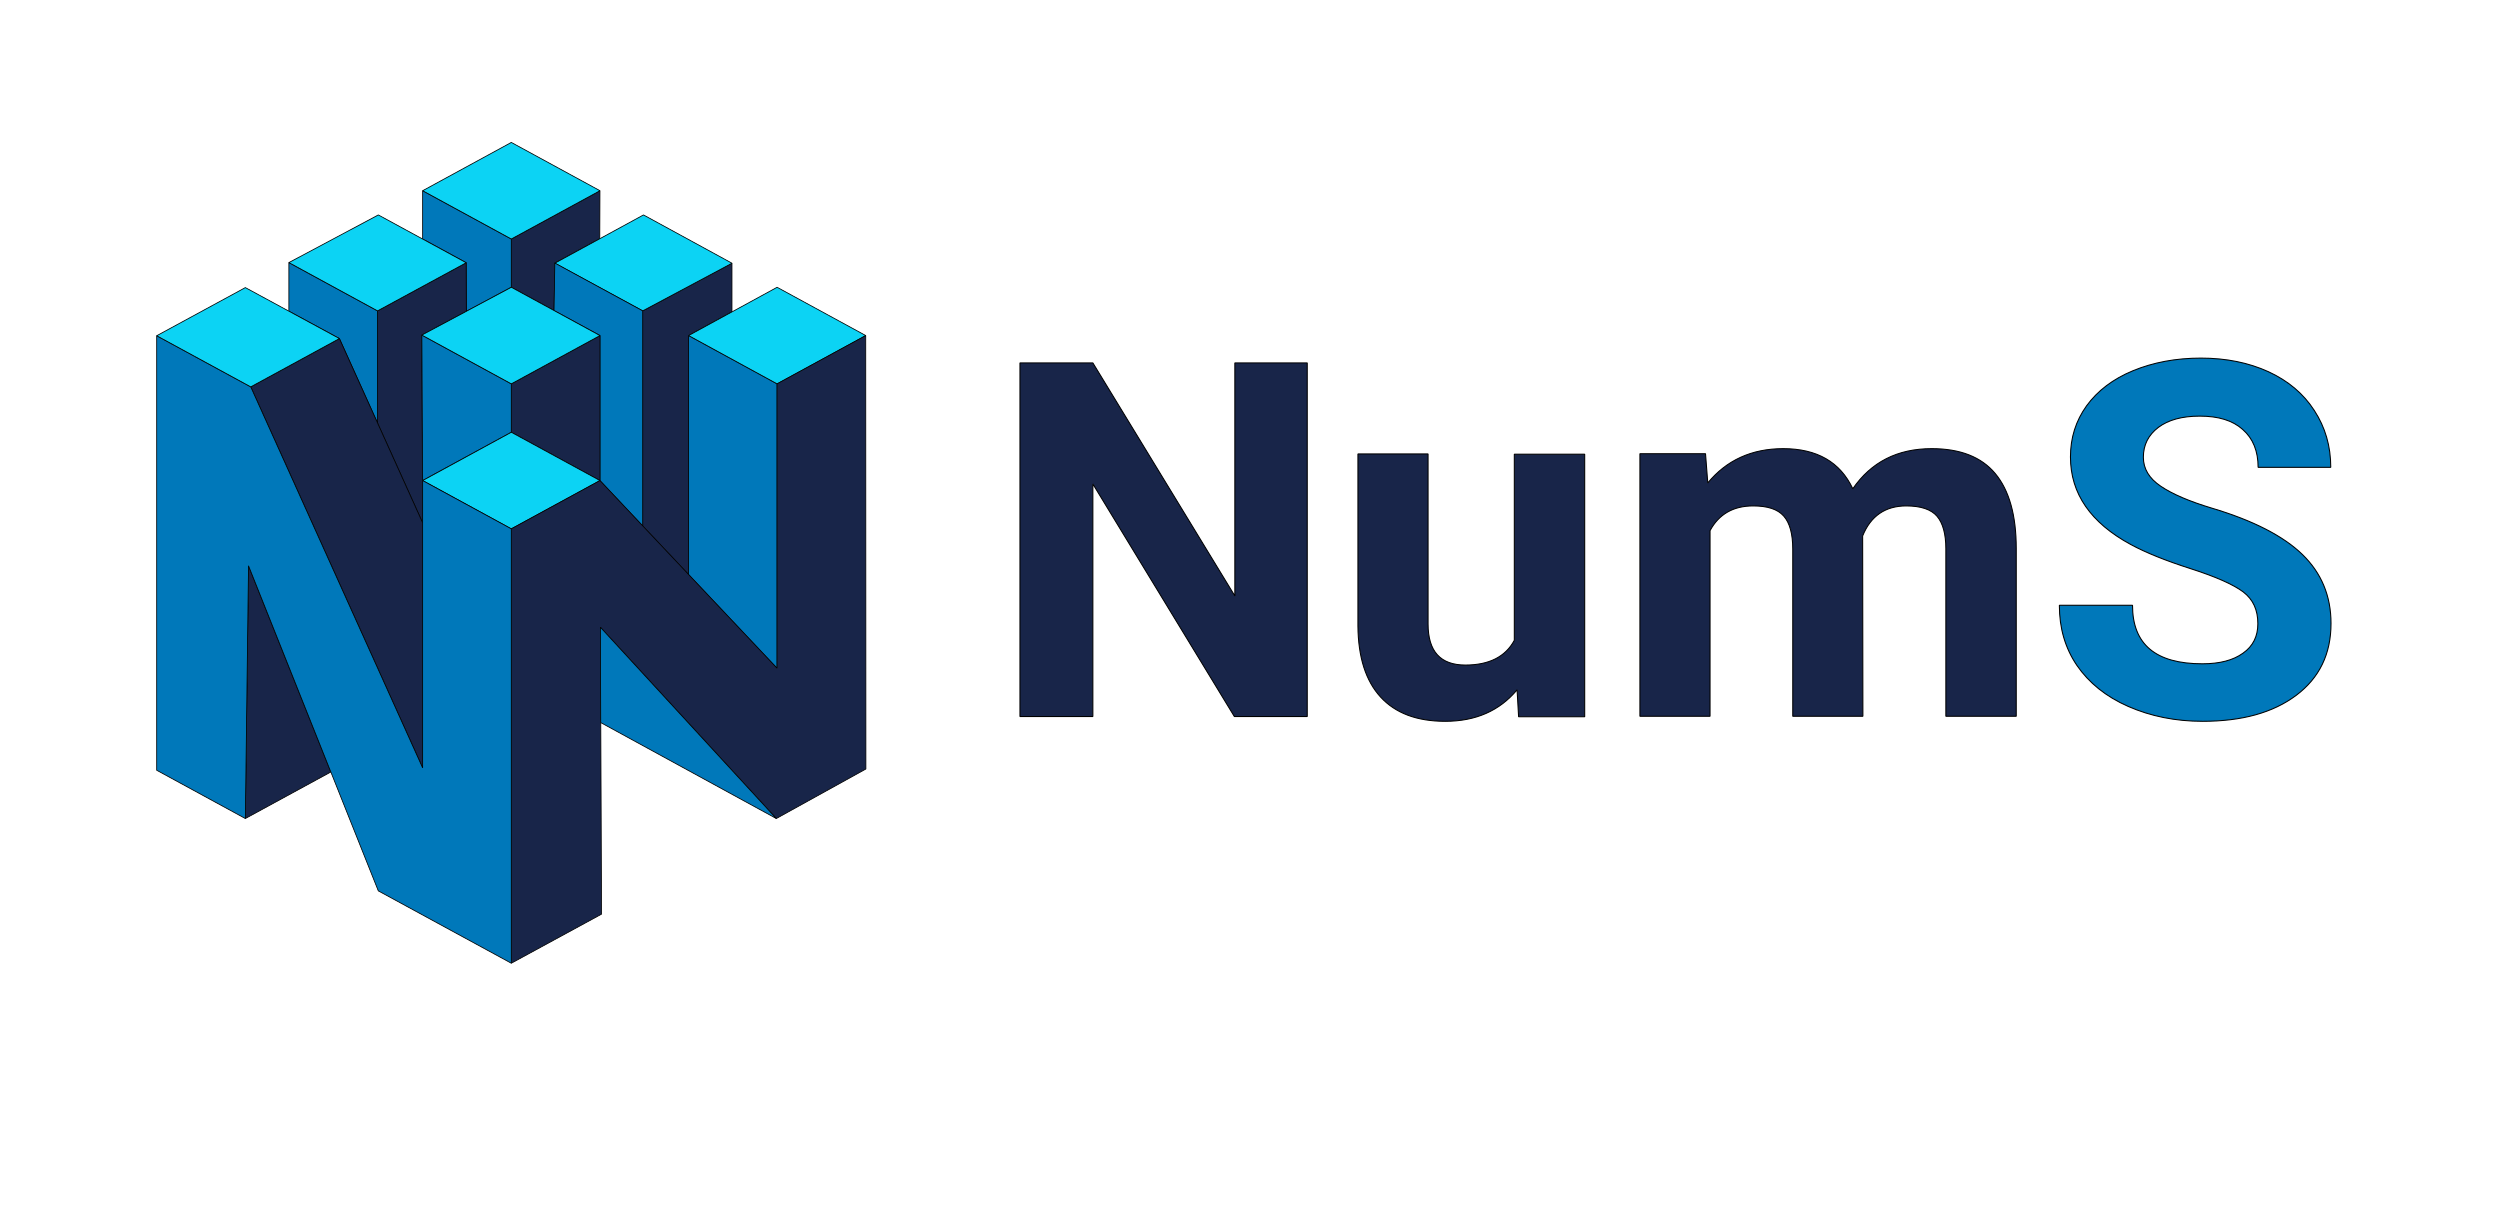 <?xml version="1.0" encoding="utf-8"?>
<svg fill="none" fill-rule="evenodd" stroke="black" stroke-width="0.501" stroke-linejoin="bevel" stroke-miterlimit="10" font-family="Times New Roman" font-size="16" style="font-variant-ligatures:none" version="1.1" overflow="visible" width="255.845pt" height="123.322pt" viewBox="0 -123.322 255.845 123.322" xmlns="http://www.w3.org/2000/svg">
  <g style="" transform="matrix(0.134, 0, 0, 0.134, 122.474, -169.608)">
    <g transform="matrix(1.209, 0, 0, 1.209, -1142.51, 276.346)" style="">
      <polygon class="st0" points="512,238.6 539,253.3 539.5,223.3 567.9,207.9 568,177.6 512,208.1 &#9;&#9;" style="fill: rgb(24, 37, 73);"/>
      <polygon class="st1" points="483.6,253.8 512,238.6 512,208.1 456,177.6 456,208.1 483.5,223.1 &#9;&#9;" style="fill: rgb(0, 120, 186);"/>
      <polygon class="st2" points="512,147.1 456,177.6 512,208.1 568,177.6 &#9;&#9;" style="fill: rgb(12, 211, 244);"/>
      <polygon class="st0" points="624,420.1 624,269.1 651.4,254.1 651.4,223.4 595,253.5 595,389.4 &#9;&#9;" style="fill: rgb(24, 37, 73);"/>
      <polygon class="st2" points="595.5,192.9 539.5,223.4 595,253.5 651.4,223.4 &#9;&#9;" style="fill: rgb(12, 211, 244);"/>
      <polygon class="st0" points="456,387.4 455.5,268.8 483.6,253.8 483.5,223.1 427.5,253.5 427.5,324.3 &#9;&#9;" style="fill: rgb(24, 37, 73);"/>
      <polygon class="st1" points="403.4,271 427.5,324.3 427.5,253.5 371.5,223 371.5,253.7 &#9;&#9;" style="fill: rgb(0, 120, 186);"/>
      <polygon class="st2" points="428,192.9 371.5,223 427.5,253.5 483.5,223.1 &#9;&#9;" style="fill: rgb(12, 211, 244);"/>
      <polygon class="st1" points="539.5,223.3 539,253.3 568,269.1 568,360.7 568,360.7 595,389.4 595,253.5 &#9;&#9;" style="fill: rgb(0, 120, 186);"/>
      <g>
        <polygon class="st0" points="512,330.2 568,360.7 568,269.1 512,299.6 &#9;&#9;&#9;" style="fill: rgb(24, 37, 73);"/>
      </g>
      <polygon class="st1" points="456,360.7 512,330.2 512,299.6 455.5,268.8 &#9;&#9;" style="fill: rgb(0, 120, 186);"/>
      <polygon class="st2" points="512,238.6 455.5,268.8 512,299.6 568,269.1 &#9;&#9;" style="fill: rgb(12, 211, 244);"/>
      <polygon class="st1" points="679.9,479.3 679.9,299.6 624,269.1 624,420.1 &#9;&#9;" style="fill: rgb(0, 120, 186);"/>
      <polygon class="st2" points="679.9,238.6 624,269.1 679.9,299.6 735.9,269.1 &#9;&#9;" style="fill: rgb(12, 211, 244);"/>
      <polygon class="st0" points="456,387.4 403.4,271 347.4,301.5 456,542.2 &#9;&#9;" style="fill: rgb(24, 37, 73);"/>
      <polygon class="st0" points="346,414.6 344,574.2 398,544.8 &#9;&#9;" style="fill: rgb(24, 37, 73);"/>
      <polygon class="st2" points="512,330.2 456,360.7 512,391.2 568,360.7 &#9;&#9;" style="fill: rgb(12, 211, 244);"/>
      <polygon class="st0" points="736,542.9 735.9,269.1 679.9,299.6 679.9,479.3 568,360.7 512,391.2 512,665.6 569,634.6 &#10;&#9;&#9;&#9;568.3,453.4 679.4,574.2 &#9;&#9;" style="fill: rgb(24, 37, 73);"/>
      <polygon class="st1" points="456,360.7 456,542.2 347.4,301.5 288,269.2 288,543.7 344,574.2 346,414.5 428,619.9 512,665.6 &#10;&#9;&#9;&#9;512,391.2 &#9;&#9;" style="fill: rgb(0, 120, 186);"/>
      <polygon class="st2" points="344,238.8 288,269.2 347.4,301.5 403.4,271 &#9;&#9;" style="fill: rgb(12, 211, 244);"/>
      <g>
        <polygon class="st1" points="568.3,453.4 568.5,513.6 679.4,574.2 &#9;&#9;&#9;" style="fill: rgb(0, 120, 186);"/>
      </g>
    </g>
    <g transform="matrix(1.607, 0, 0, 1.607, -540.149, -475.222)" style="">
      <path class="st0" d="M 388.628 851.186 L 353.987 851.186 L 286.742 740.669 L 286.742 851.186 L 252.1 851.186 L 252.1 683.133 L 286.742 683.133 L 354.227 793.889 L 354.227 683.133 L 388.628 683.133 L 388.628 851.186 Z" style="fill: rgb(24, 37, 73);"/>
      <path class="st0" d="M 488.358 838.48 C 480.087 848.429 468.699 853.463 454.196 853.463 C 440.77 853.463 430.582 849.628 423.51 841.956 C 416.437 834.285 412.841 823.017 412.722 808.154 L 412.722 726.404 L 446.045 726.404 L 446.045 807.195 C 446.045 820.26 451.918 826.733 463.785 826.733 C 475.052 826.733 482.844 822.777 487.039 814.986 L 487.039 726.524 L 520.482 726.524 L 520.482 851.306 L 489.077 851.306 L 488.358 838.48 Z" style="fill: rgb(24, 37, 73);"/>
      <path class="st0" d="M 577.898 726.285 L 578.977 740.189 C 587.847 729.401 599.834 723.887 614.817 723.887 C 630.879 723.887 641.907 730.24 647.9 742.946 C 656.651 730.24 669.117 723.887 685.419 723.887 C 698.964 723.887 709.032 727.843 715.625 735.754 C 722.218 743.665 725.574 755.532 725.574 771.355 L 725.574 851.066 L 692.131 851.066 L 692.131 771.474 C 692.131 764.402 690.693 759.248 687.936 756.012 C 685.179 752.775 680.264 751.097 673.312 751.097 C 663.363 751.097 656.411 755.892 652.575 765.361 L 652.695 851.066 L 619.372 851.066 L 619.372 771.594 C 619.372 764.402 617.934 759.128 615.057 755.892 C 612.18 752.655 607.385 751.097 600.553 751.097 C 591.083 751.097 584.251 755.053 580.056 762.844 L 580.056 851.066 L 546.733 851.066 L 546.733 726.285 L 577.898 726.285 Z" style="fill: rgb(24, 37, 73);"/>
      <path class="st1" d="M 840.406 807.075 C 840.406 800.482 838.129 795.568 833.454 791.972 C 828.779 788.495 820.509 784.78 808.522 780.944 C 796.535 777.108 787.066 773.272 779.994 769.437 C 760.935 759.128 751.345 745.224 751.345 727.843 C 751.345 718.733 753.863 710.702 759.017 703.51 C 764.171 696.438 771.483 690.804 781.072 686.848 C 790.662 682.893 801.45 680.855 813.317 680.855 C 825.303 680.855 835.971 683.013 845.441 687.328 C 854.791 691.643 862.102 697.756 867.257 705.787 C 872.411 713.699 875.048 722.689 875.048 732.757 L 840.526 732.757 C 840.526 725.086 838.129 719.093 833.214 714.777 C 828.42 710.462 821.587 708.424 812.837 708.424 C 804.327 708.424 797.854 710.222 793.059 713.818 C 788.384 717.414 785.987 722.089 785.987 727.963 C 785.987 733.477 788.744 738.032 794.258 741.747 C 799.772 745.463 807.803 748.939 818.591 752.176 C 838.249 758.049 852.633 765.481 861.623 774.231 C 870.613 782.982 875.168 793.889 875.168 806.955 C 875.168 821.459 869.654 832.846 858.626 841.117 C 847.599 849.388 832.855 853.463 814.156 853.463 C 801.21 853.463 789.463 851.066 778.795 846.391 C 768.127 841.716 760.096 835.124 754.462 826.973 C 748.828 818.702 746.071 809.232 746.071 798.325 L 780.833 798.325 C 780.833 816.904 791.86 826.134 814.036 826.134 C 822.307 826.134 828.66 824.456 833.334 821.099 C 838.129 817.743 840.406 813.068 840.406 807.075 Z" style="fill: rgb(0, 120, 186);"/>
    </g>
  </g>
</svg>